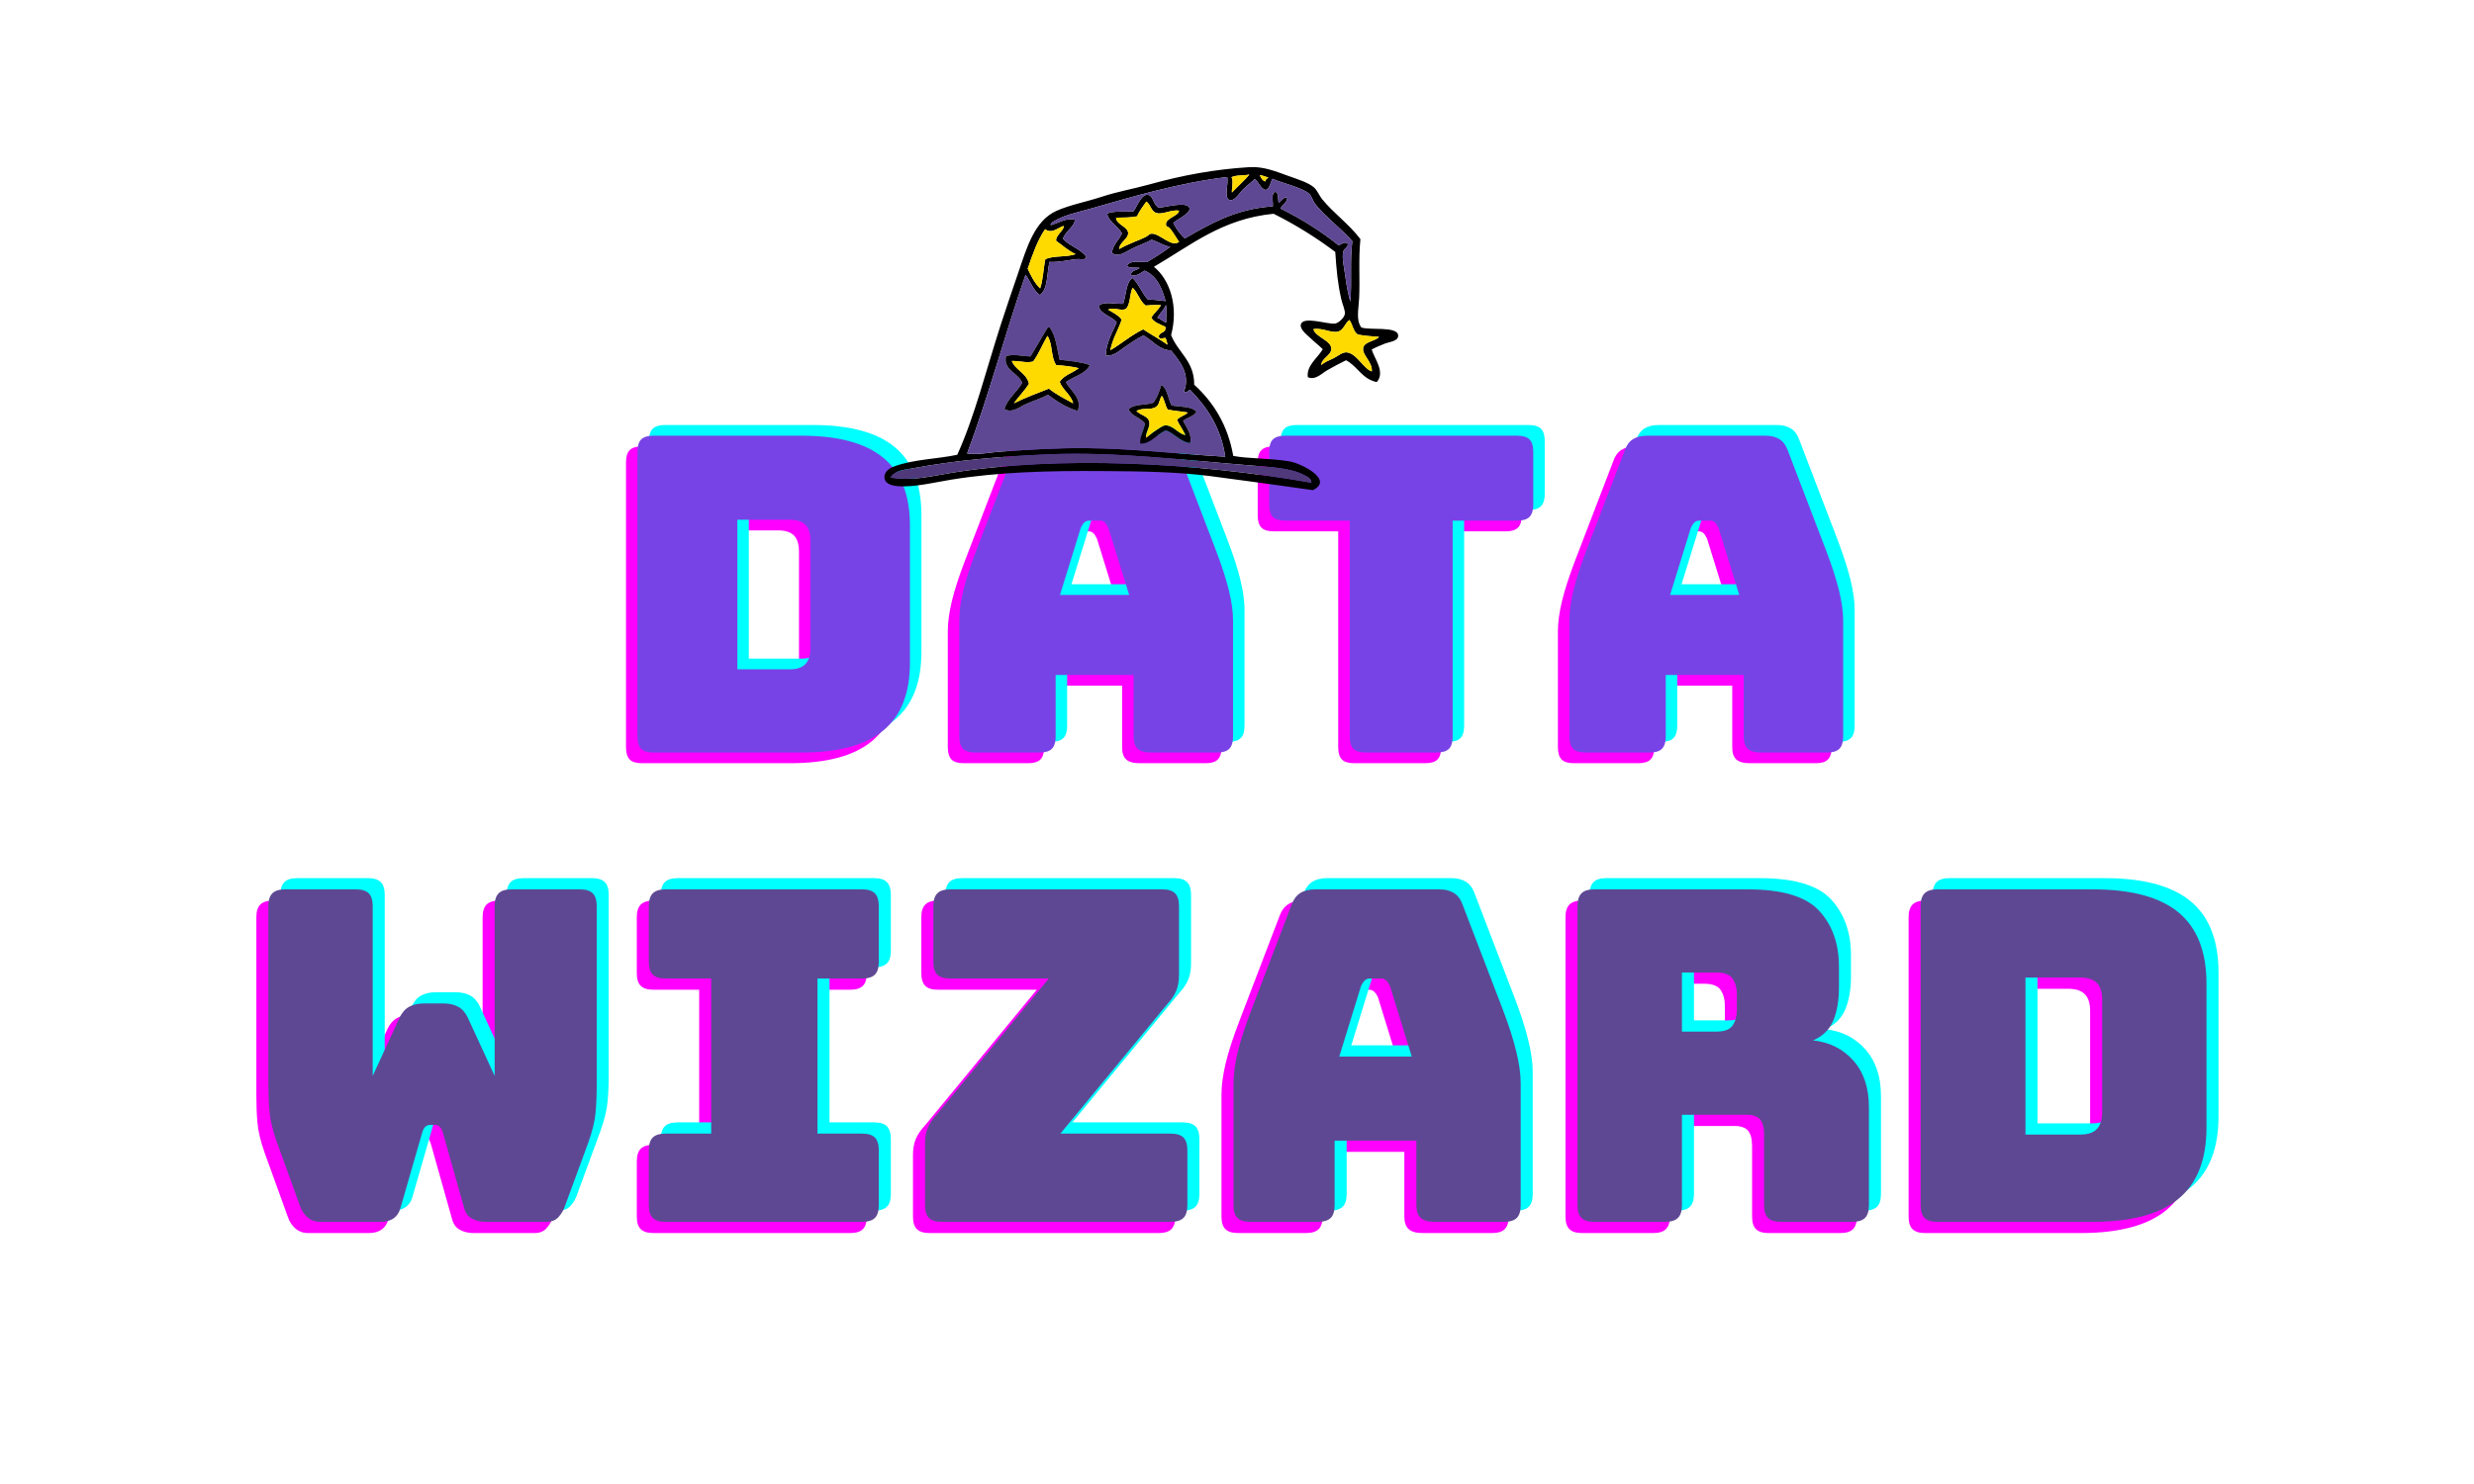 <svg xmlns="http://www.w3.org/2000/svg" xmlns:xlink="http://www.w3.org/1999/xlink" width="500" zoomAndPan="magnify" viewBox="0 0 375 225" height="300" preserveAspectRatio="xMidYMid meet" version="1.0"><defs><g/><clipPath id="d2bee2c830"><path d="M 134 25 L 212 25 L 212 75 L 134 75 Z M 134 25 " clip-rule="nonzero"/></clipPath><clipPath id="1a22296873"><path d="M 136.633 22.5 L 213.285 26.555 L 210.578 77.656 L 133.93 73.602 Z M 136.633 22.5 " clip-rule="nonzero"/></clipPath><clipPath id="4df3a3468d"><path d="M 136.633 22.5 L 213.285 26.555 L 210.578 77.656 L 133.93 73.602 Z M 136.633 22.5 " clip-rule="nonzero"/></clipPath><clipPath id="677aa2dfc7"><path d="M 136.633 22.5 L 213.285 26.555 L 210.578 77.656 L 133.93 73.602 Z M 136.633 22.5 " clip-rule="nonzero"/></clipPath><clipPath id="a318848ef3"><path d="M 136.699 22.504 L 213.219 26.555 L 210.516 77.66 L 133.992 73.613 Z M 136.699 22.504 " clip-rule="nonzero"/></clipPath><clipPath id="e0100b16a3"><path d="M 136.699 22.504 L 213.219 26.555 L 210.516 77.652 L 133.992 73.605 Z M 136.699 22.504 " clip-rule="nonzero"/></clipPath><clipPath id="1309fd18b4"><path d="M 186 26 L 190 26 L 190 30 L 186 30 Z M 186 26 " clip-rule="nonzero"/></clipPath><clipPath id="88d000f576"><path d="M 136.633 22.5 L 213.285 26.555 L 210.578 77.656 L 133.93 73.602 Z M 136.633 22.5 " clip-rule="nonzero"/></clipPath><clipPath id="577d27f4e6"><path d="M 136.633 22.5 L 213.285 26.555 L 210.578 77.656 L 133.93 73.602 Z M 136.633 22.5 " clip-rule="nonzero"/></clipPath><clipPath id="6ac3731f52"><path d="M 136.633 22.5 L 213.285 26.555 L 210.578 77.656 L 133.93 73.602 Z M 136.633 22.5 " clip-rule="nonzero"/></clipPath><clipPath id="630e806e7f"><path d="M 190 26 L 193 26 L 193 28 L 190 28 Z M 190 26 " clip-rule="nonzero"/></clipPath><clipPath id="b984c2d250"><path d="M 136.633 22.5 L 213.285 26.555 L 210.578 77.656 L 133.93 73.602 Z M 136.633 22.5 " clip-rule="nonzero"/></clipPath><clipPath id="6895c00ec2"><path d="M 136.633 22.5 L 213.285 26.555 L 210.578 77.656 L 133.93 73.602 Z M 136.633 22.5 " clip-rule="nonzero"/></clipPath><clipPath id="9cbba3f998"><path d="M 136.633 22.5 L 213.285 26.555 L 210.578 77.656 L 133.93 73.602 Z M 136.633 22.5 " clip-rule="nonzero"/></clipPath><clipPath id="49459032ae"><path d="M 146 26 L 205 26 L 205 70 L 146 70 Z M 146 26 " clip-rule="nonzero"/></clipPath><clipPath id="b818b6447c"><path d="M 136.633 22.5 L 213.285 26.555 L 210.578 77.656 L 133.93 73.602 Z M 136.633 22.5 " clip-rule="nonzero"/></clipPath><clipPath id="94d5505271"><path d="M 136.633 22.5 L 213.285 26.555 L 210.578 77.656 L 133.93 73.602 Z M 136.633 22.5 " clip-rule="nonzero"/></clipPath><clipPath id="efb0b5b7a0"><path d="M 136.633 22.5 L 213.285 26.555 L 210.578 77.656 L 133.93 73.602 Z M 136.633 22.5 " clip-rule="nonzero"/></clipPath><clipPath id="620b572fcb"><path d="M 169 30 L 179 30 L 179 38 L 169 38 Z M 169 30 " clip-rule="nonzero"/></clipPath><clipPath id="4e99af2366"><path d="M 136.633 22.5 L 213.285 26.555 L 210.578 77.656 L 133.93 73.602 Z M 136.633 22.5 " clip-rule="nonzero"/></clipPath><clipPath id="a52f255713"><path d="M 136.633 22.5 L 213.285 26.555 L 210.578 77.656 L 133.93 73.602 Z M 136.633 22.5 " clip-rule="nonzero"/></clipPath><clipPath id="6ff448a827"><path d="M 136.633 22.5 L 213.285 26.555 L 210.578 77.656 L 133.93 73.602 Z M 136.633 22.5 " clip-rule="nonzero"/></clipPath><clipPath id="ed0841cee1"><path d="M 155 34 L 164 34 L 164 44 L 155 44 Z M 155 34 " clip-rule="nonzero"/></clipPath><clipPath id="9193e17209"><path d="M 136.633 22.5 L 213.285 26.555 L 210.578 77.656 L 133.93 73.602 Z M 136.633 22.5 " clip-rule="nonzero"/></clipPath><clipPath id="1404c5d9a2"><path d="M 136.633 22.5 L 213.285 26.555 L 210.578 77.656 L 133.93 73.602 Z M 136.633 22.5 " clip-rule="nonzero"/></clipPath><clipPath id="d3986e707b"><path d="M 136.633 22.5 L 213.285 26.555 L 210.578 77.656 L 133.93 73.602 Z M 136.633 22.5 " clip-rule="nonzero"/></clipPath><clipPath id="ea31acc506"><path d="M 167 43 L 177 43 L 177 54 L 167 54 Z M 167 43 " clip-rule="nonzero"/></clipPath><clipPath id="6bc86d5f74"><path d="M 136.633 22.5 L 213.285 26.555 L 210.578 77.656 L 133.93 73.602 Z M 136.633 22.5 " clip-rule="nonzero"/></clipPath><clipPath id="7d27d1d6dc"><path d="M 136.633 22.5 L 213.285 26.555 L 210.578 77.656 L 133.93 73.602 Z M 136.633 22.5 " clip-rule="nonzero"/></clipPath><clipPath id="3cc6d00e70"><path d="M 136.633 22.5 L 213.285 26.555 L 210.578 77.656 L 133.93 73.602 Z M 136.633 22.5 " clip-rule="nonzero"/></clipPath><clipPath id="f68cc6925c"><path d="M 175 46 L 177 46 L 177 49 L 175 49 Z M 175 46 " clip-rule="nonzero"/></clipPath><clipPath id="5f560254f8"><path d="M 136.633 22.5 L 213.285 26.555 L 210.578 77.656 L 133.93 73.602 Z M 136.633 22.5 " clip-rule="nonzero"/></clipPath><clipPath id="864730ee5e"><path d="M 136.633 22.5 L 213.285 26.555 L 210.578 77.656 L 133.93 73.602 Z M 136.633 22.5 " clip-rule="nonzero"/></clipPath><clipPath id="0f9542ca6e"><path d="M 136.633 22.5 L 213.285 26.555 L 210.578 77.656 L 133.93 73.602 Z M 136.633 22.5 " clip-rule="nonzero"/></clipPath><clipPath id="b35d204d48"><path d="M 199 48 L 210 48 L 210 57 L 199 57 Z M 199 48 " clip-rule="nonzero"/></clipPath><clipPath id="6af4208ff1"><path d="M 136.633 22.5 L 213.285 26.555 L 210.578 77.656 L 133.93 73.602 Z M 136.633 22.5 " clip-rule="nonzero"/></clipPath><clipPath id="3f0dc65b62"><path d="M 136.633 22.5 L 213.285 26.555 L 210.578 77.656 L 133.93 73.602 Z M 136.633 22.5 " clip-rule="nonzero"/></clipPath><clipPath id="6e415159cf"><path d="M 136.633 22.5 L 213.285 26.555 L 210.578 77.656 L 133.93 73.602 Z M 136.633 22.5 " clip-rule="nonzero"/></clipPath><clipPath id="b7ae69754b"><path d="M 152 49 L 166 49 L 166 63 L 152 63 Z M 152 49 " clip-rule="nonzero"/></clipPath><clipPath id="b0944f4422"><path d="M 136.633 22.5 L 213.285 26.555 L 210.578 77.656 L 133.93 73.602 Z M 136.633 22.5 " clip-rule="nonzero"/></clipPath><clipPath id="ebc778c311"><path d="M 136.633 22.5 L 213.285 26.555 L 210.578 77.656 L 133.93 73.602 Z M 136.633 22.5 " clip-rule="nonzero"/></clipPath><clipPath id="1bf82bbadd"><path d="M 136.633 22.5 L 213.285 26.555 L 210.578 77.656 L 133.93 73.602 Z M 136.633 22.5 " clip-rule="nonzero"/></clipPath><clipPath id="d844248b28"><path d="M 153 50 L 164 50 L 164 62 L 153 62 Z M 153 50 " clip-rule="nonzero"/></clipPath><clipPath id="5cc403f6c0"><path d="M 136.633 22.5 L 213.285 26.555 L 210.578 77.656 L 133.93 73.602 Z M 136.633 22.5 " clip-rule="nonzero"/></clipPath><clipPath id="4c5c701c08"><path d="M 136.633 22.5 L 213.285 26.555 L 210.578 77.656 L 133.93 73.602 Z M 136.633 22.5 " clip-rule="nonzero"/></clipPath><clipPath id="a725befdc4"><path d="M 136.633 22.5 L 213.285 26.555 L 210.578 77.656 L 133.93 73.602 Z M 136.633 22.5 " clip-rule="nonzero"/></clipPath><clipPath id="27569b6023"><path d="M 171 58 L 182 58 L 182 68 L 171 68 Z M 171 58 " clip-rule="nonzero"/></clipPath><clipPath id="9da0c02748"><path d="M 136.633 22.5 L 213.285 26.555 L 210.578 77.656 L 133.93 73.602 Z M 136.633 22.5 " clip-rule="nonzero"/></clipPath><clipPath id="f62cc28688"><path d="M 136.633 22.5 L 213.285 26.555 L 210.578 77.656 L 133.93 73.602 Z M 136.633 22.5 " clip-rule="nonzero"/></clipPath><clipPath id="a622da303a"><path d="M 136.633 22.5 L 213.285 26.555 L 210.578 77.656 L 133.93 73.602 Z M 136.633 22.5 " clip-rule="nonzero"/></clipPath><clipPath id="2b4dbdc83f"><path d="M 172 60 L 181 60 L 181 67 L 172 67 Z M 172 60 " clip-rule="nonzero"/></clipPath><clipPath id="fa5d051979"><path d="M 136.633 22.5 L 213.285 26.555 L 210.578 77.656 L 133.93 73.602 Z M 136.633 22.5 " clip-rule="nonzero"/></clipPath><clipPath id="c80aa8282a"><path d="M 136.633 22.5 L 213.285 26.555 L 210.578 77.656 L 133.93 73.602 Z M 136.633 22.5 " clip-rule="nonzero"/></clipPath><clipPath id="606081ab9e"><path d="M 136.633 22.5 L 213.285 26.555 L 210.578 77.656 L 133.93 73.602 Z M 136.633 22.5 " clip-rule="nonzero"/></clipPath><clipPath id="c3820b40cf"><path d="M 134 68 L 199 68 L 199 74 L 134 74 Z M 134 68 " clip-rule="nonzero"/></clipPath><clipPath id="b4c39e672c"><path d="M 136.633 22.5 L 213.285 26.555 L 210.578 77.656 L 133.93 73.602 Z M 136.633 22.5 " clip-rule="nonzero"/></clipPath><clipPath id="46c72a3200"><path d="M 136.633 22.5 L 213.285 26.555 L 210.578 77.656 L 133.93 73.602 Z M 136.633 22.5 " clip-rule="nonzero"/></clipPath><clipPath id="dc7b3ab96a"><path d="M 136.633 22.5 L 213.285 26.555 L 210.578 77.656 L 133.93 73.602 Z M 136.633 22.5 " clip-rule="nonzero"/></clipPath></defs><g fill="#ff00ff" fill-opacity="1"><g transform="translate(90.279, 115.714)"><g><path d="M 29.484 0 L 7 0 C 6.156 0 5.547 -0.188 5.172 -0.562 C 4.797 -0.945 4.609 -1.562 4.609 -2.406 L 4.609 -45.641 C 4.609 -46.484 4.797 -47.094 5.172 -47.469 C 5.547 -47.844 6.156 -48.031 7 -48.031 L 29.484 -48.031 C 35.047 -48.031 39.172 -46.914 41.859 -44.688 C 44.555 -42.469 45.906 -39.047 45.906 -34.422 L 45.906 -13.609 C 45.906 -8.984 44.555 -5.555 41.859 -3.328 C 39.172 -1.109 35.047 0 29.484 0 Z M 19.75 -35.297 L 19.75 -12.609 L 27.688 -12.609 C 28.758 -12.609 29.551 -12.875 30.062 -13.406 C 30.57 -13.945 30.828 -14.77 30.828 -15.875 L 30.828 -32.094 C 30.828 -33.207 30.57 -34.02 30.062 -34.531 C 29.551 -35.039 28.758 -35.297 27.688 -35.297 Z M 19.75 -35.297 "/></g></g></g><g fill="#ff00ff" fill-opacity="1"><g transform="translate(140.055, 115.714)"><g><path d="M 22.016 -34.031 L 18.875 -23.891 L 29.359 -23.891 L 26.219 -34.031 C 26.039 -34.426 25.852 -34.711 25.656 -34.891 C 25.457 -35.066 25.223 -35.156 24.953 -35.156 L 23.281 -35.156 C 23.02 -35.156 22.785 -35.066 22.578 -34.891 C 22.379 -34.711 22.191 -34.426 22.016 -34.031 Z M 18.219 -2.406 C 18.219 -1.562 18.023 -0.945 17.641 -0.562 C 17.266 -0.188 16.656 0 15.812 0 L 6 0 C 5.156 0 4.547 -0.188 4.172 -0.562 C 3.797 -0.945 3.609 -1.562 3.609 -2.406 L 3.609 -20.016 C 3.609 -21.348 3.816 -22.879 4.234 -24.609 C 4.66 -26.348 5.316 -28.375 6.203 -30.688 L 12.016 -45.828 C 12.273 -46.586 12.68 -47.145 13.234 -47.5 C 13.797 -47.852 14.52 -48.031 15.406 -48.031 L 33.359 -48.031 C 34.203 -48.031 34.898 -47.852 35.453 -47.5 C 36.016 -47.145 36.43 -46.586 36.703 -45.828 L 42.5 -30.688 C 43.383 -28.375 44.039 -26.348 44.469 -24.609 C 44.895 -22.879 45.109 -21.348 45.109 -20.016 L 45.109 -2.406 C 45.109 -1.562 44.914 -0.945 44.531 -0.562 C 44.156 -0.188 43.547 0 42.703 0 L 32.625 0 C 31.738 0 31.082 -0.188 30.656 -0.562 C 30.238 -0.945 30.031 -1.562 30.031 -2.406 L 30.031 -11.75 L 18.219 -11.75 Z M 18.219 -2.406 "/></g></g></g><g fill="#ff00ff" fill-opacity="1"><g transform="translate(188.763, 115.714)"><g><path d="M 27.281 0 L 16.484 0 C 15.641 0 15.023 -0.188 14.641 -0.562 C 14.266 -0.945 14.078 -1.562 14.078 -2.406 L 14.078 -35.156 L 4.266 -35.156 C 3.422 -35.156 2.812 -35.344 2.438 -35.719 C 2.062 -36.102 1.875 -36.719 1.875 -37.562 L 1.875 -45.641 C 1.875 -46.484 2.062 -47.094 2.438 -47.469 C 2.812 -47.844 3.422 -48.031 4.266 -48.031 L 39.5 -48.031 C 40.344 -48.031 40.953 -47.844 41.328 -47.469 C 41.711 -47.094 41.906 -46.484 41.906 -45.641 L 41.906 -37.562 C 41.906 -36.719 41.711 -36.102 41.328 -35.719 C 40.953 -35.344 40.344 -35.156 39.5 -35.156 L 29.688 -35.156 L 29.688 -2.406 C 29.688 -1.562 29.5 -0.945 29.125 -0.562 C 28.75 -0.188 28.133 0 27.281 0 Z M 27.281 0 "/></g></g></g><g fill="#ff00ff" fill-opacity="1"><g transform="translate(232.534, 115.714)"><g><path d="M 22.016 -34.031 L 18.875 -23.891 L 29.359 -23.891 L 26.219 -34.031 C 26.039 -34.426 25.852 -34.711 25.656 -34.891 C 25.457 -35.066 25.223 -35.156 24.953 -35.156 L 23.281 -35.156 C 23.02 -35.156 22.785 -35.066 22.578 -34.891 C 22.379 -34.711 22.191 -34.426 22.016 -34.031 Z M 18.219 -2.406 C 18.219 -1.562 18.023 -0.945 17.641 -0.562 C 17.266 -0.188 16.656 0 15.812 0 L 6 0 C 5.156 0 4.547 -0.188 4.172 -0.562 C 3.797 -0.945 3.609 -1.562 3.609 -2.406 L 3.609 -20.016 C 3.609 -21.348 3.816 -22.879 4.234 -24.609 C 4.66 -26.348 5.316 -28.375 6.203 -30.688 L 12.016 -45.828 C 12.273 -46.586 12.68 -47.145 13.234 -47.5 C 13.797 -47.852 14.52 -48.031 15.406 -48.031 L 33.359 -48.031 C 34.203 -48.031 34.898 -47.852 35.453 -47.5 C 36.016 -47.145 36.43 -46.586 36.703 -45.828 L 42.5 -30.688 C 43.383 -28.375 44.039 -26.348 44.469 -24.609 C 44.895 -22.879 45.109 -21.348 45.109 -20.016 L 45.109 -2.406 C 45.109 -1.562 44.914 -0.945 44.531 -0.562 C 44.156 -0.188 43.547 0 42.703 0 L 32.625 0 C 31.738 0 31.082 -0.188 30.656 -0.562 C 30.238 -0.945 30.031 -1.562 30.031 -2.406 L 30.031 -11.75 L 18.219 -11.75 Z M 18.219 -2.406 "/></g></g></g><g fill="#00ffff" fill-opacity="1"><g transform="translate(93.756, 112.472)"><g><path d="M 29.484 0 L 7 0 C 6.156 0 5.547 -0.188 5.172 -0.562 C 4.797 -0.945 4.609 -1.562 4.609 -2.406 L 4.609 -45.641 C 4.609 -46.484 4.797 -47.094 5.172 -47.469 C 5.547 -47.844 6.156 -48.031 7 -48.031 L 29.484 -48.031 C 35.047 -48.031 39.172 -46.914 41.859 -44.688 C 44.555 -42.469 45.906 -39.047 45.906 -34.422 L 45.906 -13.609 C 45.906 -8.984 44.555 -5.555 41.859 -3.328 C 39.172 -1.109 35.047 0 29.484 0 Z M 19.75 -35.297 L 19.75 -12.609 L 27.688 -12.609 C 28.758 -12.609 29.551 -12.875 30.062 -13.406 C 30.57 -13.945 30.828 -14.77 30.828 -15.875 L 30.828 -32.094 C 30.828 -33.207 30.57 -34.02 30.062 -34.531 C 29.551 -35.039 28.758 -35.297 27.688 -35.297 Z M 19.75 -35.297 "/></g></g></g><g fill="#00ffff" fill-opacity="1"><g transform="translate(143.532, 112.472)"><g><path d="M 22.016 -34.031 L 18.875 -23.891 L 29.359 -23.891 L 26.219 -34.031 C 26.039 -34.426 25.852 -34.711 25.656 -34.891 C 25.457 -35.066 25.223 -35.156 24.953 -35.156 L 23.281 -35.156 C 23.02 -35.156 22.785 -35.066 22.578 -34.891 C 22.379 -34.711 22.191 -34.426 22.016 -34.031 Z M 18.219 -2.406 C 18.219 -1.562 18.023 -0.945 17.641 -0.562 C 17.266 -0.188 16.656 0 15.812 0 L 6 0 C 5.156 0 4.547 -0.188 4.172 -0.562 C 3.797 -0.945 3.609 -1.562 3.609 -2.406 L 3.609 -20.016 C 3.609 -21.348 3.816 -22.879 4.234 -24.609 C 4.66 -26.348 5.316 -28.375 6.203 -30.688 L 12.016 -45.828 C 12.273 -46.586 12.68 -47.145 13.234 -47.5 C 13.797 -47.852 14.52 -48.031 15.406 -48.031 L 33.359 -48.031 C 34.203 -48.031 34.898 -47.852 35.453 -47.5 C 36.016 -47.145 36.43 -46.586 36.703 -45.828 L 42.5 -30.688 C 43.383 -28.375 44.039 -26.348 44.469 -24.609 C 44.895 -22.879 45.109 -21.348 45.109 -20.016 L 45.109 -2.406 C 45.109 -1.562 44.914 -0.945 44.531 -0.562 C 44.156 -0.188 43.547 0 42.703 0 L 32.625 0 C 31.738 0 31.082 -0.188 30.656 -0.562 C 30.238 -0.945 30.031 -1.562 30.031 -2.406 L 30.031 -11.75 L 18.219 -11.75 Z M 18.219 -2.406 "/></g></g></g><g fill="#00ffff" fill-opacity="1"><g transform="translate(192.24, 112.472)"><g><path d="M 27.281 0 L 16.484 0 C 15.641 0 15.023 -0.188 14.641 -0.562 C 14.266 -0.945 14.078 -1.562 14.078 -2.406 L 14.078 -35.156 L 4.266 -35.156 C 3.422 -35.156 2.812 -35.344 2.438 -35.719 C 2.062 -36.102 1.875 -36.719 1.875 -37.562 L 1.875 -45.641 C 1.875 -46.484 2.062 -47.094 2.438 -47.469 C 2.812 -47.844 3.422 -48.031 4.266 -48.031 L 39.5 -48.031 C 40.344 -48.031 40.953 -47.844 41.328 -47.469 C 41.711 -47.094 41.906 -46.484 41.906 -45.641 L 41.906 -37.562 C 41.906 -36.719 41.711 -36.102 41.328 -35.719 C 40.953 -35.344 40.344 -35.156 39.5 -35.156 L 29.688 -35.156 L 29.688 -2.406 C 29.688 -1.562 29.5 -0.945 29.125 -0.562 C 28.75 -0.188 28.133 0 27.281 0 Z M 27.281 0 "/></g></g></g><g fill="#00ffff" fill-opacity="1"><g transform="translate(236.011, 112.472)"><g><path d="M 22.016 -34.031 L 18.875 -23.891 L 29.359 -23.891 L 26.219 -34.031 C 26.039 -34.426 25.852 -34.711 25.656 -34.891 C 25.457 -35.066 25.223 -35.156 24.953 -35.156 L 23.281 -35.156 C 23.02 -35.156 22.785 -35.066 22.578 -34.891 C 22.379 -34.711 22.191 -34.426 22.016 -34.031 Z M 18.219 -2.406 C 18.219 -1.562 18.023 -0.945 17.641 -0.562 C 17.266 -0.188 16.656 0 15.812 0 L 6 0 C 5.156 0 4.547 -0.188 4.172 -0.562 C 3.797 -0.945 3.609 -1.562 3.609 -2.406 L 3.609 -20.016 C 3.609 -21.348 3.816 -22.879 4.234 -24.609 C 4.66 -26.348 5.316 -28.375 6.203 -30.688 L 12.016 -45.828 C 12.273 -46.586 12.68 -47.145 13.234 -47.5 C 13.797 -47.852 14.52 -48.031 15.406 -48.031 L 33.359 -48.031 C 34.203 -48.031 34.898 -47.852 35.453 -47.5 C 36.016 -47.145 36.43 -46.586 36.703 -45.828 L 42.5 -30.688 C 43.383 -28.375 44.039 -26.348 44.469 -24.609 C 44.895 -22.879 45.109 -21.348 45.109 -20.016 L 45.109 -2.406 C 45.109 -1.562 44.914 -0.945 44.531 -0.562 C 44.156 -0.188 43.547 0 42.703 0 L 32.625 0 C 31.738 0 31.082 -0.188 30.656 -0.562 C 30.238 -0.945 30.031 -1.562 30.031 -2.406 L 30.031 -11.75 L 18.219 -11.75 Z M 18.219 -2.406 "/></g></g></g><g fill="#7843e6" fill-opacity="1"><g transform="translate(92.018, 114.093)"><g><path d="M 29.484 0 L 7 0 C 6.156 0 5.547 -0.188 5.172 -0.562 C 4.797 -0.945 4.609 -1.562 4.609 -2.406 L 4.609 -45.641 C 4.609 -46.484 4.797 -47.094 5.172 -47.469 C 5.547 -47.844 6.156 -48.031 7 -48.031 L 29.484 -48.031 C 35.047 -48.031 39.172 -46.914 41.859 -44.688 C 44.555 -42.469 45.906 -39.047 45.906 -34.422 L 45.906 -13.609 C 45.906 -8.984 44.555 -5.555 41.859 -3.328 C 39.172 -1.109 35.047 0 29.484 0 Z M 19.75 -35.297 L 19.75 -12.609 L 27.688 -12.609 C 28.758 -12.609 29.551 -12.875 30.062 -13.406 C 30.57 -13.945 30.828 -14.77 30.828 -15.875 L 30.828 -32.094 C 30.828 -33.207 30.57 -34.02 30.062 -34.531 C 29.551 -35.039 28.758 -35.297 27.688 -35.297 Z M 19.75 -35.297 "/></g></g></g><g fill="#7843e6" fill-opacity="1"><g transform="translate(141.794, 114.093)"><g><path d="M 22.016 -34.031 L 18.875 -23.891 L 29.359 -23.891 L 26.219 -34.031 C 26.039 -34.426 25.852 -34.711 25.656 -34.891 C 25.457 -35.066 25.223 -35.156 24.953 -35.156 L 23.281 -35.156 C 23.02 -35.156 22.785 -35.066 22.578 -34.891 C 22.379 -34.711 22.191 -34.426 22.016 -34.031 Z M 18.219 -2.406 C 18.219 -1.562 18.023 -0.945 17.641 -0.562 C 17.266 -0.188 16.656 0 15.812 0 L 6 0 C 5.156 0 4.547 -0.188 4.172 -0.562 C 3.797 -0.945 3.609 -1.562 3.609 -2.406 L 3.609 -20.016 C 3.609 -21.348 3.816 -22.879 4.234 -24.609 C 4.66 -26.348 5.316 -28.375 6.203 -30.688 L 12.016 -45.828 C 12.273 -46.586 12.68 -47.145 13.234 -47.5 C 13.797 -47.852 14.52 -48.031 15.406 -48.031 L 33.359 -48.031 C 34.203 -48.031 34.898 -47.852 35.453 -47.5 C 36.016 -47.145 36.43 -46.586 36.703 -45.828 L 42.5 -30.688 C 43.383 -28.375 44.039 -26.348 44.469 -24.609 C 44.895 -22.879 45.109 -21.348 45.109 -20.016 L 45.109 -2.406 C 45.109 -1.562 44.914 -0.945 44.531 -0.562 C 44.156 -0.188 43.547 0 42.703 0 L 32.625 0 C 31.738 0 31.082 -0.188 30.656 -0.562 C 30.238 -0.945 30.031 -1.562 30.031 -2.406 L 30.031 -11.75 L 18.219 -11.75 Z M 18.219 -2.406 "/></g></g></g><g fill="#7843e6" fill-opacity="1"><g transform="translate(190.502, 114.093)"><g><path d="M 27.281 0 L 16.484 0 C 15.641 0 15.023 -0.188 14.641 -0.562 C 14.266 -0.945 14.078 -1.562 14.078 -2.406 L 14.078 -35.156 L 4.266 -35.156 C 3.422 -35.156 2.812 -35.344 2.438 -35.719 C 2.062 -36.102 1.875 -36.719 1.875 -37.562 L 1.875 -45.641 C 1.875 -46.484 2.062 -47.094 2.438 -47.469 C 2.812 -47.844 3.422 -48.031 4.266 -48.031 L 39.5 -48.031 C 40.344 -48.031 40.953 -47.844 41.328 -47.469 C 41.711 -47.094 41.906 -46.484 41.906 -45.641 L 41.906 -37.562 C 41.906 -36.719 41.711 -36.102 41.328 -35.719 C 40.953 -35.344 40.344 -35.156 39.5 -35.156 L 29.688 -35.156 L 29.688 -2.406 C 29.688 -1.562 29.5 -0.945 29.125 -0.562 C 28.75 -0.188 28.133 0 27.281 0 Z M 27.281 0 "/></g></g></g><g fill="#7843e6" fill-opacity="1"><g transform="translate(234.272, 114.093)"><g><path d="M 22.016 -34.031 L 18.875 -23.891 L 29.359 -23.891 L 26.219 -34.031 C 26.039 -34.426 25.852 -34.711 25.656 -34.891 C 25.457 -35.066 25.223 -35.156 24.953 -35.156 L 23.281 -35.156 C 23.02 -35.156 22.785 -35.066 22.578 -34.891 C 22.379 -34.711 22.191 -34.426 22.016 -34.031 Z M 18.219 -2.406 C 18.219 -1.562 18.023 -0.945 17.641 -0.562 C 17.266 -0.188 16.656 0 15.812 0 L 6 0 C 5.156 0 4.547 -0.188 4.172 -0.562 C 3.797 -0.945 3.609 -1.562 3.609 -2.406 L 3.609 -20.016 C 3.609 -21.348 3.816 -22.879 4.234 -24.609 C 4.66 -26.348 5.316 -28.375 6.203 -30.688 L 12.016 -45.828 C 12.273 -46.586 12.68 -47.145 13.234 -47.5 C 13.797 -47.852 14.52 -48.031 15.406 -48.031 L 33.359 -48.031 C 34.203 -48.031 34.898 -47.852 35.453 -47.5 C 36.016 -47.145 36.43 -46.586 36.703 -45.828 L 42.5 -30.688 C 43.383 -28.375 44.039 -26.348 44.469 -24.609 C 44.895 -22.879 45.109 -21.348 45.109 -20.016 L 45.109 -2.406 C 45.109 -1.562 44.914 -0.945 44.531 -0.562 C 44.156 -0.188 43.547 0 42.703 0 L 32.625 0 C 31.738 0 31.082 -0.188 30.656 -0.562 C 30.238 -0.945 30.031 -1.562 30.031 -2.406 L 30.031 -11.75 L 18.219 -11.75 Z M 18.219 -2.406 "/></g></g></g><g clip-path="url(#d2bee2c830)"><g clip-path="url(#1a22296873)"><g clip-path="url(#4df3a3468d)"><g clip-path="url(#677aa2dfc7)"><g clip-path="url(#a318848ef3)"><g clip-path="url(#e0100b16a3)"><path fill="#000000" d="M 197.637 72.012 C 195.605 70.926 192.5 70.809 189.363 70.555 C 179.219 69.734 169.023 68.492 159.297 68.871 C 151.789 69.164 144.777 69.812 138.312 71.008 C 137.176 71.219 135.645 71.289 134.988 72.41 C 138.254 72.973 141.098 72.195 144.211 71.691 C 160.508 69.059 181.223 70.102 198.777 73.188 C 198.754 72.457 198.082 72.254 197.637 72.012 Z M 202.773 50.285 C 201.719 50.516 200.512 49.676 199.082 49.902 C 199.324 51.098 201.855 51.602 201.801 52.926 C 201.758 53.891 200.25 54.391 200.277 55.352 C 200.762 54.891 201.398 54.672 202.098 54.332 C 202.719 54.031 203.473 53.379 204.094 53.418 C 205.605 53.512 206.711 55.949 207.93 56.312 C 208.086 54.867 206.387 53.828 206.633 52.715 C 206.844 51.777 208.379 51.777 209.039 51.078 C 207.918 51.004 206.816 50.906 205.812 50.723 C 205.09 50.254 205.047 49.176 204.539 48.52 C 203.84 49.016 203.672 50.086 202.773 50.285 Z M 175.422 48.188 C 175.988 48.324 176.223 48.762 176.777 48.906 C 176.727 48.043 176.855 47.016 176.734 46.215 C 176.418 47.004 175.824 47.488 175.422 48.188 Z M 170.672 46.82 C 169.957 47.246 168.68 46.48 167.973 46.957 C 168.719 47.402 169.531 47.789 170.027 48.457 C 169.496 50.055 168.652 51.305 168.297 53.102 C 170.016 52.105 171.457 50.801 173.289 49.93 C 174.477 50.742 175.809 51.426 176.969 52.262 C 176.898 51.887 176.801 51.531 176.652 51.223 C 176.219 51.234 175.824 51.543 175.641 51.074 C 175.684 50.242 176.797 50.594 176.648 49.551 C 175.844 49.16 174.895 48.898 174.496 48.137 C 174.953 47.469 175.562 46.969 175.988 46.266 C 175.16 46.227 174.387 46.25 173.664 46.328 C 172.746 45.66 172.504 44.379 171.676 43.625 C 171.215 44.551 171.359 46.148 170.672 46.82 Z M 158.414 34.754 C 157.25 36.434 156.512 38.586 155.777 40.742 C 156.285 41.844 156.812 42.922 157.66 43.719 C 158.109 42.453 158.148 40.734 158.449 39.305 C 159.684 38.715 161.727 39.027 163.039 38.527 C 161.887 38.004 161.055 37.199 160.082 36.512 C 159.969 35.719 161.398 34.789 161.223 34.254 C 160.348 34.52 159.426 35.52 158.414 34.754 Z M 172.34 32.797 C 171.41 33.004 170.277 32.988 169.176 33.004 C 169.148 34.023 170.965 34.344 171 35.328 C 171.035 36.238 169.609 36.797 169.664 37.762 C 170.852 37.02 172.465 36.52 173.66 35.934 C 174.051 35.738 174.188 35.422 174.613 35.426 C 175.871 35.441 177.574 37.562 178.723 36.664 C 178.32 36.113 177.742 35.086 177.348 34.641 C 177.016 34.273 176.723 34.449 176.734 33.961 C 176.75 33.031 178.762 32.695 178.695 31.93 C 177.488 31.77 176.277 32.555 175.336 32.309 C 174.449 32.074 174.461 31.043 173.758 30.555 C 173.258 31.27 172.727 31.953 172.34 32.797 Z M 202.074 33.723 C 201.105 32.816 199.984 31.805 199.262 30.789 C 198.938 30.336 198.828 29.715 198.406 29.352 C 197.348 28.43 194.324 27.754 192.867 27.109 C 192.555 27.707 192.477 28.566 191.848 28.816 C 190.977 28.543 190.852 27.598 190.176 27.152 C 189.773 27.578 189.035 28.078 188.324 28.816 C 187.812 29.348 187.059 30.637 186.297 30.289 C 185.508 29.926 186.246 27.898 186.016 26.84 C 178.66 27.727 171.727 29.801 165.164 31.676 C 163.574 32.129 161.621 32.547 160.254 33.273 C 159.836 33.496 159.113 33.844 159.281 34.148 C 160.363 33.832 161.797 32.93 162.941 33.324 C 162.812 34.434 161.5 35.039 161.121 36.195 C 162.09 37.324 163.859 37.727 164.684 38.984 C 164.395 39.531 163.773 39.234 163.277 39.281 C 161.996 39.402 160.504 39.801 159.078 39.711 C 158.656 41.461 158.859 43.906 157.605 44.738 C 156.59 43.977 156.188 42.664 155.449 41.652 C 152.363 50.535 149.848 60.055 146.594 68.754 C 148.414 68.984 149.906 68.59 151.711 68.469 C 156.09 68.176 160.289 67.906 164.637 67.945 C 171.816 68.012 178.711 68.84 185.719 69.246 C 185.078 64.859 182.988 61.773 180.41 59.125 C 180.055 59.137 179.883 59.715 179.473 59.355 C 180.492 56.645 178.711 54.637 177.48 53.121 C 175.699 53.082 174.664 51.605 173.332 50.859 C 172.336 51.336 171.461 51.949 170.551 52.57 C 169.711 53.148 168.801 54.062 167.605 53.898 C 167.633 52.031 168.613 50.383 169.262 48.883 C 168.523 47.902 166.871 47.742 166.516 46.414 C 167.172 45.586 169.188 46.16 170.246 46.055 C 170.715 44.746 170.641 42.836 171.66 42.141 C 172.637 43.051 173.078 44.449 173.992 45.418 C 174.961 45.43 175.801 45.555 176.672 45.652 C 176.133 43.637 175.355 41.84 173.484 41.027 C 172.949 41.352 172.234 41.992 171.406 41.66 C 171.508 40.922 172.34 41 172.762 40.617 C 172.113 40.527 171.188 40.688 170.828 40.332 C 171.199 39.438 172.617 39.707 173.828 39.746 C 175.062 39.027 176.258 38.27 177.383 37.43 C 176.266 37.23 175.566 36.656 174.566 36.352 C 173.695 36.832 172.609 37.207 171.617 37.68 C 170.715 38.113 169.578 39.105 168.52 38.352 C 168.73 37.016 169.602 36.418 170.07 35.371 C 169.445 34.312 167.98 33.555 167.816 32.375 C 168.859 31.93 170.508 32.168 171.824 32.027 C 172.422 31.184 173.004 29.41 173.996 29.543 C 174.859 29.66 174.805 31.145 175.656 31.488 C 176.32 31.496 180.012 30.43 180.293 31.547 C 180.512 32.422 178.027 33.43 177.852 33.832 C 178.316 34.707 178.875 35.5 179.586 36.152 C 183.473 33.91 187.355 31.66 192.926 31.289 C 193.008 30.582 192.605 29.305 193.32 29.082 C 193.867 29.266 193.676 30.113 193.793 30.684 C 194.109 30.773 194.566 29.652 195.125 30.012 C 195.043 30.836 194.336 30.961 194.113 31.629 C 197.34 33.219 200.27 35.082 202.91 37.203 C 203.309 37.066 203.875 36.492 204.312 36.996 C 204.312 37.52 203.73 37.641 203.602 38.168 C 203.363 39.121 203.789 40.801 203.949 42.082 C 204.125 43.488 204.406 44.797 204.684 45.742 C 204.938 42.555 204.594 39.605 204.984 36.57 C 204.141 35.574 203.074 34.66 202.074 33.723 Z M 191.824 27.516 C 191.777 27.105 192.145 27.152 192.23 26.891 C 191.77 26.805 191.438 26.602 190.949 26.543 C 191.152 26.949 191.316 27.387 191.824 27.516 Z M 186.664 26.871 C 186.996 27.367 186.695 28.434 186.727 29.195 C 187.562 28.297 188.746 27.262 189.375 26.461 C 188.523 26.652 187.367 26.512 186.664 26.871 Z M 206.332 49.637 C 207.488 50.125 211.867 49.398 211.93 50.859 C 211.965 51.738 210.66 51.816 210.008 52.059 C 209.09 52.406 208.609 52.648 207.922 52.969 C 208.207 54.207 210.062 56.395 208.68 57.93 C 206.43 57.457 205.789 55.535 204.027 54.621 C 203.078 55.094 202.105 55.586 201.164 56.141 C 200.305 56.648 199.371 57.691 198.234 57.191 C 197.992 55.422 199.746 54.254 200.5 52.949 C 199.934 52.375 199.227 51.84 198.641 51.273 C 198.316 50.957 197.027 50 197.168 49.246 C 197.438 47.828 201.18 49.215 202.375 49.055 C 202.863 48.992 203.734 48.203 203.84 47.648 C 203.949 47.09 203.488 46.172 203.312 45.391 C 202.758 42.945 202.586 41.008 202.395 38.195 C 199.527 36.043 196.434 34.098 193.051 32.41 C 185.266 33.16 180.457 37.219 174.906 40.453 C 177.34 42.398 178.668 46.477 177.512 50.805 C 178.535 53.438 181.039 54.742 181.012 58.324 C 183.973 61.031 186.113 64.484 186.934 69.125 C 189.227 69.566 192.418 69.449 195.426 69.945 C 197.211 70.242 202.281 72.754 198.996 74.312 C 193.984 73.598 188.844 72.891 183.523 72.195 C 178.285 71.512 172.773 71.461 167.141 71.422 C 158.961 71.359 151.391 71.562 144.25 72.715 C 141.852 73.105 139.457 73.684 137.238 73.738 C 135.863 73.77 134.102 73.648 134.062 72.363 C 134.035 71.34 135.086 70.883 135.637 70.684 C 138.52 69.633 142.078 69.594 145.098 68.953 C 147.734 63.148 149.41 56.305 151.715 49.16 C 152.531 46.621 153.457 43.965 154.355 41.316 C 155.645 37.52 156.812 33.453 160.137 31.969 C 162.172 31.059 164.684 30.598 167.023 29.824 C 169.332 29.062 171.805 28.633 174.172 27.977 C 179.227 26.57 184.07 25.672 189.344 25.344 C 191.496 25.211 193.277 25.953 195.301 26.68 C 196.703 27.184 198.234 27.648 199.109 28.367 C 199.676 28.828 199.949 29.637 200.402 30.199 C 202.121 32.312 204.551 34.035 206.207 36.262 C 205.902 39.164 206.148 42.348 206.016 45.164 C 205.93 46.965 205.516 48.469 206.332 49.637 " fill-opacity="1" fill-rule="evenodd"/></g></g></g></g></g></g><g clip-path="url(#1309fd18b4)"><g clip-path="url(#88d000f576)"><g clip-path="url(#577d27f4e6)"><g clip-path="url(#6ac3731f52)"><path fill="#ffda00" d="M 189.375 26.461 C 188.746 27.262 187.562 28.297 186.727 29.195 C 186.695 28.43 186.996 27.367 186.664 26.871 C 187.367 26.512 188.523 26.652 189.375 26.461 " fill-opacity="1" fill-rule="evenodd"/></g></g></g></g><g clip-path="url(#630e806e7f)"><g clip-path="url(#b984c2d250)"><g clip-path="url(#6895c00ec2)"><g clip-path="url(#9cbba3f998)"><path fill="#ffda00" d="M 190.949 26.543 C 191.438 26.602 191.77 26.805 192.23 26.891 C 192.145 27.152 191.777 27.105 191.824 27.516 C 191.316 27.387 191.152 26.949 190.949 26.543 " fill-opacity="1" fill-rule="evenodd"/></g></g></g></g><g clip-path="url(#49459032ae)"><g clip-path="url(#b818b6447c)"><g clip-path="url(#94d5505271)"><g clip-path="url(#efb0b5b7a0)"><path fill="#5e4893" d="M 175.996 58.43 C 175.766 59.344 175.387 60.266 174.836 61.059 C 173.656 61.48 171.855 61.207 171.07 62.066 C 171.516 63.133 172.949 63.316 173.555 64.242 C 173.375 65.27 172.715 66.223 172.836 67.266 C 174.465 67.336 175.355 65.766 176.746 65.246 C 178.094 65.77 178.781 66.883 180.355 67.199 C 180.828 65.992 179.777 64.758 179.328 63.805 C 179.945 63.281 180.93 63.168 181.348 62.426 C 180.664 61.602 178.941 61.711 177.594 61.484 C 177.051 60.535 176.996 59.141 176.18 58.438 C 176.117 58.434 176.055 58.434 175.996 58.43 Z M 158.832 49.629 C 157.918 51.066 157.102 52.605 156.188 54.039 C 154.871 54.008 153.508 53.602 152.477 54.027 C 152.055 56.148 154.387 56.535 154.953 58.059 C 154.133 59.465 152.816 60.32 152.238 62 C 153.348 62.723 154.535 61.684 155.527 61.246 C 156.645 60.75 157.863 60.387 158.848 59.844 C 160.18 60.82 161.547 61.762 163.355 62.309 C 164.082 60.344 162.227 59.227 161.547 57.941 C 162.734 57.043 164.473 56.754 165.211 55.352 C 163.895 54.891 162.266 54.707 160.613 54.551 C 160.219 52.82 160.035 50.898 159.109 49.645 C 159.016 49.641 158.926 49.633 158.832 49.629 Z M 204.984 36.57 C 204.594 39.605 204.938 42.555 204.684 45.742 C 204.406 44.797 204.125 43.488 203.949 42.082 C 203.789 40.801 203.363 39.121 203.602 38.168 C 203.73 37.641 204.312 37.52 204.312 36.996 C 203.875 36.492 203.309 37.066 202.91 37.203 C 200.27 35.082 197.34 33.219 194.113 31.629 C 194.336 30.961 195.043 30.836 195.125 30.012 C 194.566 29.656 194.109 30.773 193.793 30.684 C 193.676 30.113 193.867 29.266 193.32 29.082 C 192.605 29.305 193.008 30.582 192.926 31.289 C 187.355 31.66 183.473 33.91 179.586 36.152 C 178.875 35.5 178.316 34.711 177.852 33.832 C 178.027 33.43 180.512 32.422 180.293 31.547 C 180.012 30.43 176.32 31.496 175.656 31.488 C 174.805 31.145 174.859 29.66 173.996 29.543 C 173.004 29.41 172.422 31.184 171.824 32.027 C 170.508 32.168 168.859 31.93 167.816 32.375 C 167.98 33.555 169.445 34.312 170.07 35.371 C 169.602 36.418 168.73 37.016 168.52 38.352 C 169.578 39.105 170.715 38.113 171.617 37.68 C 172.609 37.207 173.695 36.832 174.566 36.352 C 175.566 36.656 176.266 37.23 177.383 37.43 C 176.258 38.27 175.062 39.027 173.828 39.746 C 172.617 39.707 171.199 39.438 170.828 40.332 C 171.184 40.688 172.113 40.527 172.762 40.617 C 172.34 41 171.508 40.922 171.406 41.66 C 172.234 41.992 172.949 41.352 173.48 41.027 C 175.355 41.84 176.133 43.637 176.672 45.652 C 175.801 45.555 174.961 45.43 173.992 45.418 C 173.078 44.449 172.637 43.051 171.66 42.141 C 170.641 42.836 170.715 44.746 170.246 46.055 C 169.188 46.16 167.172 45.586 166.516 46.414 C 166.871 47.742 168.523 47.902 169.262 48.883 C 168.613 50.383 167.633 52.031 167.605 53.898 C 168.801 54.062 169.711 53.148 170.551 52.57 C 171.461 51.949 172.336 51.336 173.332 50.859 C 174.664 51.605 175.695 53.082 177.48 53.121 C 178.711 54.637 180.488 56.645 179.469 59.355 C 179.883 59.715 180.055 59.137 180.41 59.125 C 182.988 61.773 185.078 64.859 185.719 69.246 C 178.707 68.84 171.816 68.012 164.637 67.945 C 160.289 67.906 156.09 68.176 151.711 68.469 C 149.906 68.59 148.414 68.984 146.594 68.754 C 149.848 60.055 152.363 50.535 155.449 41.652 C 156.188 42.664 156.59 43.977 157.605 44.738 C 158.859 43.906 158.656 41.461 159.078 39.711 C 160.504 39.801 161.996 39.402 163.277 39.281 C 163.773 39.234 164.395 39.531 164.684 38.984 C 163.859 37.727 162.086 37.324 161.121 36.195 C 161.5 35.039 162.812 34.434 162.941 33.324 C 161.797 32.93 160.363 33.832 159.281 34.148 C 159.113 33.844 159.836 33.496 160.254 33.273 C 161.621 32.547 163.574 32.129 165.164 31.676 C 171.727 29.801 178.66 27.727 186.016 26.84 C 186.246 27.898 185.504 29.926 186.297 30.289 C 187.059 30.637 187.812 29.348 188.324 28.816 C 189.035 28.078 189.773 27.578 190.176 27.152 C 190.852 27.598 190.977 28.543 191.848 28.816 C 192.477 28.566 192.555 27.707 192.867 27.109 C 194.324 27.754 197.348 28.43 198.406 29.352 C 198.828 29.715 198.938 30.336 199.258 30.789 C 199.984 31.805 201.105 32.816 202.074 33.723 C 203.074 34.66 204.141 35.574 204.984 36.57 " fill-opacity="1" fill-rule="evenodd"/></g></g></g></g><g clip-path="url(#620b572fcb)"><g clip-path="url(#4e99af2366)"><g clip-path="url(#a52f255713)"><g clip-path="url(#6ff448a827)"><path fill="#ffda00" d="M 173.758 30.555 C 174.461 31.043 174.449 32.074 175.336 32.309 C 176.277 32.555 177.488 31.77 178.695 31.93 C 178.762 32.695 176.75 33.031 176.734 33.961 C 176.723 34.449 177.016 34.273 177.348 34.641 C 177.742 35.086 178.32 36.113 178.723 36.664 C 177.574 37.562 175.871 35.441 174.613 35.426 C 174.188 35.422 174.055 35.738 173.66 35.934 C 172.465 36.52 170.852 37.02 169.664 37.762 C 169.609 36.797 171.035 36.238 171 35.328 C 170.965 34.344 169.148 34.023 169.176 33.004 C 170.277 32.984 171.41 33.004 172.34 32.801 C 172.727 31.953 173.258 31.27 173.758 30.555 " fill-opacity="1" fill-rule="evenodd"/></g></g></g></g><g clip-path="url(#ed0841cee1)"><g clip-path="url(#9193e17209)"><g clip-path="url(#1404c5d9a2)"><g clip-path="url(#d3986e707b)"><path fill="#ffda00" d="M 161.223 34.254 C 161.398 34.789 159.969 35.719 160.082 36.512 C 161.055 37.199 161.887 38.004 163.039 38.527 C 161.727 39.027 159.68 38.715 158.449 39.305 C 158.148 40.734 158.109 42.453 157.66 43.719 C 156.812 42.922 156.285 41.844 155.777 40.742 C 156.512 38.586 157.25 36.434 158.414 34.754 C 159.426 35.52 160.348 34.52 161.223 34.254 " fill-opacity="1" fill-rule="evenodd"/></g></g></g></g><g clip-path="url(#ea31acc506)"><g clip-path="url(#6bc86d5f74)"><g clip-path="url(#7d27d1d6dc)"><g clip-path="url(#3cc6d00e70)"><path fill="#ffda00" d="M 171.676 43.625 C 172.504 44.379 172.742 45.66 173.664 46.328 C 174.387 46.25 175.16 46.227 175.988 46.266 C 175.562 46.969 174.953 47.469 174.496 48.137 C 174.895 48.898 175.844 49.16 176.648 49.551 C 176.797 50.594 175.684 50.242 175.641 51.074 C 175.824 51.543 176.219 51.234 176.652 51.223 C 176.801 51.531 176.898 51.887 176.969 52.262 C 175.809 51.426 174.477 50.742 173.289 49.93 C 171.457 50.801 170.016 52.105 168.297 53.102 C 168.652 51.305 169.496 50.055 170.027 48.457 C 169.531 47.789 168.719 47.402 167.973 46.957 C 168.68 46.48 169.957 47.246 170.672 46.82 C 171.359 46.148 171.215 44.551 171.676 43.625 " fill-opacity="1" fill-rule="evenodd"/></g></g></g></g><g clip-path="url(#f68cc6925c)"><g clip-path="url(#5f560254f8)"><g clip-path="url(#864730ee5e)"><g clip-path="url(#0f9542ca6e)"><path fill="#5e4893" d="M 176.734 46.215 C 176.855 47.012 176.727 48.043 176.777 48.906 C 176.223 48.762 175.988 48.324 175.422 48.188 C 175.824 47.488 176.418 47.004 176.734 46.215 " fill-opacity="1" fill-rule="evenodd"/></g></g></g></g><g clip-path="url(#b35d204d48)"><g clip-path="url(#6af4208ff1)"><g clip-path="url(#3f0dc65b62)"><g clip-path="url(#6e415159cf)"><path fill="#ffda00" d="M 204.539 48.52 C 205.047 49.176 205.09 50.254 205.812 50.723 C 206.816 50.906 207.918 51.004 209.039 51.078 C 208.379 51.777 206.844 51.777 206.637 52.715 C 206.387 53.828 208.086 54.867 207.93 56.312 C 206.711 55.949 205.605 53.512 204.094 53.418 C 203.469 53.379 202.719 54.031 202.098 54.332 C 201.398 54.672 200.762 54.891 200.281 55.352 C 200.25 54.391 201.758 53.891 201.801 52.926 C 201.855 51.602 199.324 51.098 199.082 49.902 C 200.512 49.676 201.719 50.516 202.773 50.285 C 203.672 50.086 203.84 49.016 204.539 48.52 " fill-opacity="1" fill-rule="evenodd"/></g></g></g></g><g clip-path="url(#b7ae69754b)"><g clip-path="url(#b0944f4422)"><g clip-path="url(#ebc778c311)"><g clip-path="url(#1bf82bbadd)"><path fill="#000000" d="M 156.609 54.805 C 155.629 55.082 154.59 54.703 153.367 54.727 C 153.926 56.164 155.641 56.555 155.965 58.203 C 155.277 59.266 154.406 60.129 153.676 61.145 C 155.363 60.312 157.188 59.629 158.988 58.922 C 160.07 59.801 161.398 60.457 162.676 61.16 C 162.305 59.789 161.102 59.168 160.621 57.895 C 161.273 56.855 162.594 56.559 163.516 55.82 C 162.465 55.559 161.102 55.41 160.105 55.359 C 159.266 54.234 159.574 52.074 158.766 50.926 C 158.023 52.195 157.449 53.648 156.609 54.805 Z M 159.109 49.645 C 160.035 50.898 160.219 52.82 160.613 54.551 C 162.266 54.707 163.895 54.891 165.211 55.352 C 164.473 56.754 162.734 57.043 161.547 57.941 C 162.227 59.227 164.082 60.344 163.355 62.309 C 161.547 61.762 160.18 60.82 158.848 59.844 C 157.863 60.387 156.645 60.75 155.527 61.246 C 154.535 61.684 153.348 62.723 152.238 62 C 152.816 60.32 154.133 59.465 154.953 58.059 C 154.387 56.535 152.055 56.148 152.477 54.027 C 153.508 53.602 154.871 54.008 156.188 54.039 C 157.102 52.605 157.918 51.066 158.832 49.629 C 158.926 49.633 159.016 49.641 159.109 49.645 " fill-opacity="1" fill-rule="evenodd"/></g></g></g></g><g clip-path="url(#d844248b28)"><g clip-path="url(#5cc403f6c0)"><g clip-path="url(#4c5c701c08)"><g clip-path="url(#a725befdc4)"><path fill="#ffda00" d="M 158.766 50.926 C 159.574 52.074 159.266 54.234 160.105 55.359 C 161.102 55.41 162.465 55.559 163.516 55.82 C 162.594 56.559 161.273 56.855 160.621 57.895 C 161.102 59.168 162.305 59.789 162.676 61.16 C 161.398 60.457 160.07 59.801 158.988 58.922 C 157.188 59.629 155.363 60.312 153.676 61.145 C 154.406 60.129 155.277 59.266 155.965 58.203 C 155.641 56.555 153.926 56.164 153.367 54.727 C 154.59 54.703 155.629 55.082 156.609 54.805 C 157.449 53.648 158.023 52.195 158.766 50.926 " fill-opacity="1" fill-rule="evenodd"/></g></g></g></g><g clip-path="url(#27569b6023)"><g clip-path="url(#9da0c02748)"><g clip-path="url(#f62cc28688)"><g clip-path="url(#a622da303a)"><path fill="#000000" d="M 175.172 61.727 C 174.387 62.211 173.109 61.77 172.262 62.316 C 172.836 62.953 174.051 63.039 174.215 63.996 C 174.348 64.766 173.629 65.562 173.719 66.383 C 174.152 66.09 174.555 65.656 175.07 65.344 C 175.473 65.098 176.203 64.52 176.602 64.496 C 177.785 64.418 178.637 65.816 179.68 65.957 C 179.301 65.148 178.773 64.477 178.41 63.66 C 178.812 63.133 179.602 63.027 180.043 62.543 C 179.055 62.375 177.965 62.297 177.008 62.102 C 176.594 61.504 176.539 60.582 176.098 60.012 C 175.668 60.676 175.781 61.348 175.172 61.727 Z M 176.18 58.438 C 176.996 59.141 177.051 60.535 177.594 61.484 C 178.941 61.711 180.664 61.602 181.348 62.426 C 180.93 63.168 179.945 63.281 179.328 63.805 C 179.777 64.758 180.828 65.992 180.355 67.199 C 178.781 66.883 178.094 65.77 176.746 65.246 C 175.355 65.766 174.465 67.336 172.836 67.266 C 172.715 66.223 173.375 65.27 173.555 64.242 C 172.949 63.316 171.516 63.133 171.07 62.066 C 171.855 61.207 173.656 61.48 174.836 61.059 C 175.387 60.266 175.766 59.344 175.996 58.43 C 176.055 58.434 176.117 58.434 176.18 58.438 " fill-opacity="1" fill-rule="evenodd"/></g></g></g></g><g clip-path="url(#2b4dbdc83f)"><g clip-path="url(#fa5d051979)"><g clip-path="url(#c80aa8282a)"><g clip-path="url(#606081ab9e)"><path fill="#ffda00" d="M 176.098 60.012 C 176.539 60.582 176.594 61.504 177.008 62.102 C 177.965 62.297 179.055 62.375 180.043 62.543 C 179.602 63.027 178.812 63.133 178.41 63.66 C 178.773 64.477 179.301 65.148 179.68 65.957 C 178.637 65.816 177.785 64.418 176.602 64.496 C 176.203 64.52 175.473 65.098 175.07 65.344 C 174.555 65.656 174.152 66.09 173.719 66.383 C 173.629 65.562 174.348 64.766 174.215 63.996 C 174.051 63.039 172.836 62.953 172.262 62.316 C 173.109 61.77 174.387 62.211 175.172 61.727 C 175.781 61.348 175.668 60.676 176.098 60.012 " fill-opacity="1" fill-rule="evenodd"/></g></g></g></g><g clip-path="url(#c3820b40cf)"><g clip-path="url(#b4c39e672c)"><g clip-path="url(#46c72a3200)"><g clip-path="url(#dc7b3ab96a)"><path fill="#4f397a" d="M 198.777 73.188 C 181.223 70.102 160.508 69.059 144.211 71.691 C 141.098 72.195 138.254 72.973 134.988 72.41 C 135.645 71.289 137.176 71.219 138.312 71.008 C 144.777 69.812 151.789 69.164 159.297 68.871 C 169.023 68.492 179.219 69.734 189.363 70.555 C 192.5 70.809 195.605 70.926 197.633 72.012 C 198.082 72.254 198.754 72.457 198.777 73.188 " fill-opacity="1" fill-rule="evenodd"/></g></g></g></g><g fill="#ff00ff" fill-opacity="1"><g transform="translate(34.654, 186.951)"><g><path d="M 41.016 -50.406 L 51.453 -50.406 C 52.336 -50.406 52.977 -50.203 53.375 -49.797 C 53.77 -49.398 53.969 -48.758 53.969 -47.875 L 53.969 -20.719 C 53.969 -19.227 53.91 -17.836 53.797 -16.547 C 53.68 -15.266 53.316 -13.766 52.703 -12.047 L 49.203 -2.516 C 48.973 -1.816 48.633 -1.223 48.188 -0.734 C 47.75 -0.242 47.156 0 46.406 0 L 37.094 0 C 36.352 0 35.676 -0.16 35.062 -0.484 C 34.457 -0.816 34.062 -1.352 33.875 -2.094 L 30.656 -13.516 C 30.52 -13.973 30.344 -14.285 30.125 -14.453 C 29.914 -14.617 29.676 -14.703 29.406 -14.703 L 28.766 -14.703 C 28.484 -14.703 28.238 -14.617 28.031 -14.453 C 27.82 -14.285 27.648 -13.973 27.516 -13.516 L 24.219 -2.094 C 24.031 -1.395 23.68 -0.867 23.172 -0.516 C 22.66 -0.172 22.031 0 21.281 0 L 12.047 0 C 11.297 0 10.648 -0.234 10.109 -0.703 C 9.578 -1.172 9.191 -1.773 8.953 -2.516 L 5.453 -12.188 C 4.848 -13.906 4.488 -15.406 4.375 -16.688 C 4.258 -17.977 4.203 -19.367 4.203 -20.859 L 4.203 -47.875 C 4.203 -48.758 4.398 -49.398 4.797 -49.797 C 5.191 -50.203 5.832 -50.406 6.719 -50.406 L 17.5 -50.406 C 18.383 -50.406 19.023 -50.203 19.422 -49.797 C 19.816 -49.398 20.016 -48.758 20.016 -47.875 L 20.016 -22.125 L 24.078 -30.938 C 24.453 -31.727 24.941 -32.285 25.547 -32.609 C 26.148 -32.941 26.898 -33.109 27.797 -33.109 L 30.734 -33.109 C 31.617 -33.109 32.363 -32.941 32.969 -32.609 C 33.57 -32.285 34.062 -31.727 34.438 -30.938 L 38.5 -22.125 L 38.5 -47.875 C 38.5 -48.758 38.695 -49.398 39.094 -49.797 C 39.488 -50.203 40.129 -50.406 41.016 -50.406 Z M 41.016 -50.406 "/></g></g></g><g fill="#ff00ff" fill-opacity="1"><g transform="translate(92.821, 186.951)"><g><path d="M 6.234 0 C 5.348 0 4.703 -0.195 4.297 -0.594 C 3.898 -0.988 3.703 -1.629 3.703 -2.516 L 3.703 -10.844 C 3.703 -11.738 3.898 -12.383 4.297 -12.781 C 4.703 -13.176 5.348 -13.375 6.234 -13.375 L 13.156 -13.375 L 13.156 -36.891 L 6.234 -36.891 C 5.348 -36.891 4.703 -37.086 4.297 -37.484 C 3.898 -37.879 3.703 -38.52 3.703 -39.406 L 3.703 -47.875 C 3.703 -48.758 3.898 -49.398 4.297 -49.797 C 4.703 -50.203 5.348 -50.406 6.234 -50.406 L 36.047 -50.406 C 36.93 -50.406 37.57 -50.203 37.969 -49.797 C 38.363 -49.398 38.562 -48.758 38.562 -47.875 L 38.562 -39.406 C 38.562 -38.52 38.363 -37.879 37.969 -37.484 C 37.57 -37.086 36.93 -36.891 36.047 -36.891 L 29.266 -36.891 L 29.266 -13.375 L 36.047 -13.375 C 36.93 -13.375 37.57 -13.176 37.969 -12.781 C 38.363 -12.383 38.562 -11.738 38.562 -10.844 L 38.562 -2.516 C 38.562 -1.629 38.363 -0.988 37.969 -0.594 C 37.57 -0.195 36.93 0 36.047 0 Z M 6.234 0 "/></g></g></g><g fill="#ff00ff" fill-opacity="1"><g transform="translate(135.168, 186.951)"><g><path d="M 40.453 0 L 5.734 0 C 4.848 0 4.207 -0.195 3.812 -0.594 C 3.414 -0.988 3.219 -1.629 3.219 -2.516 L 3.219 -11.906 C 3.219 -12.789 3.359 -13.57 3.641 -14.25 C 3.922 -14.926 4.363 -15.586 4.969 -16.234 L 21.984 -36.891 L 7 -36.891 C 6.113 -36.891 5.473 -37.086 5.078 -37.484 C 4.68 -37.879 4.484 -38.52 4.484 -39.406 L 4.484 -47.875 C 4.484 -48.758 4.68 -49.398 5.078 -49.797 C 5.473 -50.203 6.113 -50.406 7 -50.406 L 39.203 -50.406 C 40.086 -50.406 40.727 -50.203 41.125 -49.797 C 41.52 -49.398 41.719 -48.758 41.719 -47.875 L 41.719 -37.453 C 41.719 -36.516 41.578 -35.707 41.297 -35.031 C 41.016 -34.352 40.57 -33.691 39.969 -33.047 L 23.734 -13.375 L 40.453 -13.375 C 41.348 -13.375 41.992 -13.176 42.391 -12.781 C 42.785 -12.383 42.984 -11.738 42.984 -10.844 L 42.984 -2.516 C 42.984 -1.629 42.785 -0.988 42.391 -0.594 C 41.992 -0.195 41.348 0 40.453 0 Z M 40.453 0 "/></g></g></g><g fill="#ff00ff" fill-opacity="1"><g transform="translate(181.366, 186.951)"><g><path d="M 23.094 -35.703 L 19.812 -25.062 L 30.797 -25.062 L 27.516 -35.703 C 27.328 -36.117 27.125 -36.422 26.906 -36.609 C 26.695 -36.797 26.457 -36.891 26.188 -36.891 L 24.438 -36.891 C 24.156 -36.891 23.906 -36.797 23.688 -36.609 C 23.477 -36.422 23.281 -36.117 23.094 -35.703 Z M 19.109 -2.516 C 19.109 -1.629 18.91 -0.988 18.516 -0.594 C 18.117 -0.195 17.477 0 16.594 0 L 6.297 0 C 5.41 0 4.77 -0.195 4.375 -0.594 C 3.977 -0.988 3.781 -1.629 3.781 -2.516 L 3.781 -21 C 3.781 -22.395 4 -24.004 4.438 -25.828 C 4.883 -27.648 5.578 -29.773 6.516 -32.203 L 12.594 -48.094 C 12.875 -48.883 13.305 -49.469 13.891 -49.844 C 14.473 -50.219 15.234 -50.406 16.172 -50.406 L 35 -50.406 C 35.883 -50.406 36.617 -50.219 37.203 -49.844 C 37.785 -49.469 38.219 -48.883 38.5 -48.094 L 44.594 -32.203 C 45.52 -29.773 46.203 -27.648 46.641 -25.828 C 47.086 -24.004 47.312 -22.395 47.312 -21 L 47.312 -2.516 C 47.312 -1.629 47.113 -0.988 46.719 -0.594 C 46.32 -0.195 45.68 0 44.797 0 L 34.234 0 C 33.297 0 32.602 -0.195 32.156 -0.594 C 31.719 -0.988 31.5 -1.629 31.5 -2.516 L 31.5 -12.312 L 19.109 -12.312 Z M 19.109 -2.516 "/></g></g></g><g fill="#ff00ff" fill-opacity="1"><g transform="translate(232.463, 186.951)"><g><path d="M 20.656 -37.797 L 20.656 -28.844 L 25.906 -28.844 C 27.113 -28.844 27.926 -29.156 28.344 -29.781 C 28.77 -30.414 28.984 -31.195 28.984 -32.125 L 28.984 -34.516 C 28.984 -35.441 28.77 -36.219 28.344 -36.844 C 27.926 -37.477 27.113 -37.797 25.906 -37.797 Z M 18.125 0 L 7.344 0 C 6.457 0 5.816 -0.195 5.422 -0.594 C 5.023 -0.988 4.828 -1.629 4.828 -2.516 L 4.828 -47.875 C 4.828 -48.758 5.023 -49.398 5.422 -49.797 C 5.816 -50.203 6.457 -50.406 7.344 -50.406 L 30.656 -50.406 C 35.883 -50.406 39.488 -49.316 41.469 -47.141 C 43.457 -44.973 44.453 -42.16 44.453 -38.703 L 44.453 -35.484 C 44.453 -33.523 44.16 -31.859 43.578 -30.484 C 42.992 -29.109 41.977 -28.117 40.531 -27.516 C 43.051 -27.234 45.094 -26.203 46.656 -24.422 C 48.219 -22.648 49 -20.297 49 -17.359 L 49 -2.516 C 49 -1.629 48.801 -0.988 48.406 -0.594 C 48.008 -0.195 47.367 0 46.484 0 L 35.625 0 C 34.738 0 34.098 -0.195 33.703 -0.594 C 33.305 -0.988 33.109 -1.629 33.109 -2.516 L 33.109 -13.234 C 33.109 -14.254 32.91 -15.008 32.516 -15.5 C 32.117 -15.988 31.43 -16.234 30.453 -16.234 L 20.656 -16.234 L 20.656 -2.516 C 20.656 -1.629 20.453 -0.988 20.047 -0.594 C 19.648 -0.195 19.008 0 18.125 0 Z M 18.125 0 "/></g></g></g><g fill="#ff00ff" fill-opacity="1"><g transform="translate(284.47, 186.951)"><g><path d="M 30.938 0 L 7.344 0 C 6.457 0 5.816 -0.195 5.422 -0.594 C 5.023 -0.988 4.828 -1.629 4.828 -2.516 L 4.828 -47.875 C 4.828 -48.758 5.023 -49.398 5.422 -49.797 C 5.816 -50.203 6.457 -50.406 7.344 -50.406 L 30.938 -50.406 C 36.77 -50.406 41.098 -49.238 43.922 -46.906 C 46.742 -44.57 48.156 -40.977 48.156 -36.125 L 48.156 -14.281 C 48.156 -9.426 46.742 -5.832 43.922 -3.5 C 41.098 -1.164 36.77 0 30.938 0 Z M 20.719 -37.031 L 20.719 -13.234 L 29.047 -13.234 C 30.172 -13.234 31 -13.508 31.531 -14.062 C 32.07 -14.625 32.344 -15.488 32.344 -16.656 L 32.344 -33.672 C 32.344 -34.836 32.07 -35.688 31.531 -36.219 C 31 -36.758 30.172 -37.031 29.047 -37.031 Z M 20.719 -37.031 "/></g></g></g><g fill="#00ffff" fill-opacity="1"><g transform="translate(38.301, 183.549)"><g><path d="M 41.016 -50.406 L 51.453 -50.406 C 52.336 -50.406 52.977 -50.203 53.375 -49.797 C 53.77 -49.398 53.969 -48.758 53.969 -47.875 L 53.969 -20.719 C 53.969 -19.227 53.91 -17.836 53.797 -16.547 C 53.68 -15.266 53.316 -13.766 52.703 -12.047 L 49.203 -2.516 C 48.973 -1.816 48.633 -1.223 48.188 -0.734 C 47.75 -0.242 47.156 0 46.406 0 L 37.094 0 C 36.352 0 35.676 -0.16 35.062 -0.484 C 34.457 -0.816 34.062 -1.352 33.875 -2.094 L 30.656 -13.516 C 30.52 -13.973 30.344 -14.285 30.125 -14.453 C 29.914 -14.617 29.676 -14.703 29.406 -14.703 L 28.766 -14.703 C 28.484 -14.703 28.238 -14.617 28.031 -14.453 C 27.82 -14.285 27.648 -13.973 27.516 -13.516 L 24.219 -2.094 C 24.031 -1.395 23.68 -0.867 23.172 -0.516 C 22.66 -0.172 22.031 0 21.281 0 L 12.047 0 C 11.297 0 10.648 -0.234 10.109 -0.703 C 9.578 -1.172 9.191 -1.773 8.953 -2.516 L 5.453 -12.188 C 4.848 -13.906 4.488 -15.406 4.375 -16.688 C 4.258 -17.977 4.203 -19.367 4.203 -20.859 L 4.203 -47.875 C 4.203 -48.758 4.398 -49.398 4.797 -49.797 C 5.191 -50.203 5.832 -50.406 6.719 -50.406 L 17.5 -50.406 C 18.383 -50.406 19.023 -50.203 19.422 -49.797 C 19.816 -49.398 20.016 -48.758 20.016 -47.875 L 20.016 -22.125 L 24.078 -30.938 C 24.453 -31.727 24.941 -32.285 25.547 -32.609 C 26.148 -32.941 26.898 -33.109 27.797 -33.109 L 30.734 -33.109 C 31.617 -33.109 32.363 -32.941 32.969 -32.609 C 33.57 -32.285 34.062 -31.727 34.438 -30.938 L 38.5 -22.125 L 38.5 -47.875 C 38.5 -48.758 38.695 -49.398 39.094 -49.797 C 39.488 -50.203 40.129 -50.406 41.016 -50.406 Z M 41.016 -50.406 "/></g></g></g><g fill="#00ffff" fill-opacity="1"><g transform="translate(96.468, 183.549)"><g><path d="M 6.234 0 C 5.348 0 4.703 -0.195 4.297 -0.594 C 3.898 -0.988 3.703 -1.629 3.703 -2.516 L 3.703 -10.844 C 3.703 -11.738 3.898 -12.383 4.297 -12.781 C 4.703 -13.176 5.348 -13.375 6.234 -13.375 L 13.156 -13.375 L 13.156 -36.891 L 6.234 -36.891 C 5.348 -36.891 4.703 -37.086 4.297 -37.484 C 3.898 -37.879 3.703 -38.52 3.703 -39.406 L 3.703 -47.875 C 3.703 -48.758 3.898 -49.398 4.297 -49.797 C 4.703 -50.203 5.348 -50.406 6.234 -50.406 L 36.047 -50.406 C 36.93 -50.406 37.57 -50.203 37.969 -49.797 C 38.363 -49.398 38.562 -48.758 38.562 -47.875 L 38.562 -39.406 C 38.562 -38.52 38.363 -37.879 37.969 -37.484 C 37.57 -37.086 36.93 -36.891 36.047 -36.891 L 29.266 -36.891 L 29.266 -13.375 L 36.047 -13.375 C 36.93 -13.375 37.57 -13.176 37.969 -12.781 C 38.363 -12.383 38.562 -11.738 38.562 -10.844 L 38.562 -2.516 C 38.562 -1.629 38.363 -0.988 37.969 -0.594 C 37.57 -0.195 36.93 0 36.047 0 Z M 6.234 0 "/></g></g></g><g fill="#00ffff" fill-opacity="1"><g transform="translate(138.816, 183.549)"><g><path d="M 40.453 0 L 5.734 0 C 4.848 0 4.207 -0.195 3.812 -0.594 C 3.414 -0.988 3.219 -1.629 3.219 -2.516 L 3.219 -11.906 C 3.219 -12.789 3.359 -13.57 3.641 -14.25 C 3.922 -14.926 4.363 -15.586 4.969 -16.234 L 21.984 -36.891 L 7 -36.891 C 6.113 -36.891 5.473 -37.086 5.078 -37.484 C 4.68 -37.879 4.484 -38.52 4.484 -39.406 L 4.484 -47.875 C 4.484 -48.758 4.68 -49.398 5.078 -49.797 C 5.473 -50.203 6.113 -50.406 7 -50.406 L 39.203 -50.406 C 40.086 -50.406 40.727 -50.203 41.125 -49.797 C 41.52 -49.398 41.719 -48.758 41.719 -47.875 L 41.719 -37.453 C 41.719 -36.516 41.578 -35.707 41.297 -35.031 C 41.016 -34.352 40.57 -33.691 39.969 -33.047 L 23.734 -13.375 L 40.453 -13.375 C 41.348 -13.375 41.992 -13.176 42.391 -12.781 C 42.785 -12.383 42.984 -11.738 42.984 -10.844 L 42.984 -2.516 C 42.984 -1.629 42.785 -0.988 42.391 -0.594 C 41.992 -0.195 41.348 0 40.453 0 Z M 40.453 0 "/></g></g></g><g fill="#00ffff" fill-opacity="1"><g transform="translate(185.013, 183.549)"><g><path d="M 23.094 -35.703 L 19.812 -25.062 L 30.797 -25.062 L 27.516 -35.703 C 27.328 -36.117 27.125 -36.422 26.906 -36.609 C 26.695 -36.797 26.457 -36.891 26.188 -36.891 L 24.438 -36.891 C 24.156 -36.891 23.906 -36.797 23.688 -36.609 C 23.477 -36.422 23.281 -36.117 23.094 -35.703 Z M 19.109 -2.516 C 19.109 -1.629 18.91 -0.988 18.516 -0.594 C 18.117 -0.195 17.477 0 16.594 0 L 6.297 0 C 5.41 0 4.77 -0.195 4.375 -0.594 C 3.977 -0.988 3.781 -1.629 3.781 -2.516 L 3.781 -21 C 3.781 -22.395 4 -24.004 4.438 -25.828 C 4.883 -27.648 5.578 -29.773 6.516 -32.203 L 12.594 -48.094 C 12.875 -48.883 13.305 -49.469 13.891 -49.844 C 14.473 -50.219 15.234 -50.406 16.172 -50.406 L 35 -50.406 C 35.883 -50.406 36.617 -50.219 37.203 -49.844 C 37.785 -49.469 38.219 -48.883 38.5 -48.094 L 44.594 -32.203 C 45.52 -29.773 46.203 -27.648 46.641 -25.828 C 47.086 -24.004 47.312 -22.395 47.312 -21 L 47.312 -2.516 C 47.312 -1.629 47.113 -0.988 46.719 -0.594 C 46.32 -0.195 45.68 0 44.797 0 L 34.234 0 C 33.297 0 32.602 -0.195 32.156 -0.594 C 31.719 -0.988 31.5 -1.629 31.5 -2.516 L 31.5 -12.312 L 19.109 -12.312 Z M 19.109 -2.516 "/></g></g></g><g fill="#00ffff" fill-opacity="1"><g transform="translate(236.111, 183.549)"><g><path d="M 20.656 -37.797 L 20.656 -28.844 L 25.906 -28.844 C 27.113 -28.844 27.926 -29.156 28.344 -29.781 C 28.77 -30.414 28.984 -31.195 28.984 -32.125 L 28.984 -34.516 C 28.984 -35.441 28.77 -36.219 28.344 -36.844 C 27.926 -37.477 27.113 -37.797 25.906 -37.797 Z M 18.125 0 L 7.344 0 C 6.457 0 5.816 -0.195 5.422 -0.594 C 5.023 -0.988 4.828 -1.629 4.828 -2.516 L 4.828 -47.875 C 4.828 -48.758 5.023 -49.398 5.422 -49.797 C 5.816 -50.203 6.457 -50.406 7.344 -50.406 L 30.656 -50.406 C 35.883 -50.406 39.488 -49.316 41.469 -47.141 C 43.457 -44.973 44.453 -42.16 44.453 -38.703 L 44.453 -35.484 C 44.453 -33.523 44.16 -31.859 43.578 -30.484 C 42.992 -29.109 41.977 -28.117 40.531 -27.516 C 43.051 -27.234 45.094 -26.203 46.656 -24.422 C 48.219 -22.648 49 -20.297 49 -17.359 L 49 -2.516 C 49 -1.629 48.801 -0.988 48.406 -0.594 C 48.008 -0.195 47.367 0 46.484 0 L 35.625 0 C 34.738 0 34.098 -0.195 33.703 -0.594 C 33.305 -0.988 33.109 -1.629 33.109 -2.516 L 33.109 -13.234 C 33.109 -14.254 32.91 -15.008 32.516 -15.5 C 32.117 -15.988 31.43 -16.234 30.453 -16.234 L 20.656 -16.234 L 20.656 -2.516 C 20.656 -1.629 20.453 -0.988 20.047 -0.594 C 19.648 -0.195 19.008 0 18.125 0 Z M 18.125 0 "/></g></g></g><g fill="#00ffff" fill-opacity="1"><g transform="translate(288.118, 183.549)"><g><path d="M 30.938 0 L 7.344 0 C 6.457 0 5.816 -0.195 5.422 -0.594 C 5.023 -0.988 4.828 -1.629 4.828 -2.516 L 4.828 -47.875 C 4.828 -48.758 5.023 -49.398 5.422 -49.797 C 5.816 -50.203 6.457 -50.406 7.344 -50.406 L 30.938 -50.406 C 36.77 -50.406 41.098 -49.238 43.922 -46.906 C 46.742 -44.57 48.156 -40.977 48.156 -36.125 L 48.156 -14.281 C 48.156 -9.426 46.742 -5.832 43.922 -3.5 C 41.098 -1.164 36.77 0 30.938 0 Z M 20.719 -37.031 L 20.719 -13.234 L 29.047 -13.234 C 30.172 -13.234 31 -13.508 31.531 -14.062 C 32.07 -14.625 32.344 -15.488 32.344 -16.656 L 32.344 -33.672 C 32.344 -34.836 32.07 -35.688 31.531 -36.219 C 31 -36.758 30.172 -37.031 29.047 -37.031 Z M 20.719 -37.031 "/></g></g></g><g fill="#5e4893" fill-opacity="1"><g transform="translate(36.478, 185.25)"><g><path d="M 41.016 -50.406 L 51.453 -50.406 C 52.336 -50.406 52.977 -50.203 53.375 -49.797 C 53.77 -49.398 53.969 -48.758 53.969 -47.875 L 53.969 -20.719 C 53.969 -19.227 53.91 -17.836 53.797 -16.547 C 53.68 -15.266 53.316 -13.766 52.703 -12.047 L 49.203 -2.516 C 48.973 -1.816 48.633 -1.223 48.188 -0.734 C 47.75 -0.242 47.156 0 46.406 0 L 37.094 0 C 36.352 0 35.676 -0.16 35.062 -0.484 C 34.457 -0.816 34.062 -1.352 33.875 -2.094 L 30.656 -13.516 C 30.52 -13.973 30.344 -14.285 30.125 -14.453 C 29.914 -14.617 29.676 -14.703 29.406 -14.703 L 28.766 -14.703 C 28.484 -14.703 28.238 -14.617 28.031 -14.453 C 27.82 -14.285 27.648 -13.973 27.516 -13.516 L 24.219 -2.094 C 24.031 -1.395 23.68 -0.867 23.172 -0.516 C 22.66 -0.172 22.031 0 21.281 0 L 12.047 0 C 11.297 0 10.648 -0.234 10.109 -0.703 C 9.578 -1.172 9.191 -1.773 8.953 -2.516 L 5.453 -12.188 C 4.848 -13.906 4.488 -15.406 4.375 -16.688 C 4.258 -17.977 4.203 -19.367 4.203 -20.859 L 4.203 -47.875 C 4.203 -48.758 4.398 -49.398 4.797 -49.797 C 5.191 -50.203 5.832 -50.406 6.719 -50.406 L 17.5 -50.406 C 18.383 -50.406 19.023 -50.203 19.422 -49.797 C 19.816 -49.398 20.016 -48.758 20.016 -47.875 L 20.016 -22.125 L 24.078 -30.938 C 24.453 -31.727 24.941 -32.285 25.547 -32.609 C 26.148 -32.941 26.898 -33.109 27.797 -33.109 L 30.734 -33.109 C 31.617 -33.109 32.363 -32.941 32.969 -32.609 C 33.57 -32.285 34.062 -31.727 34.438 -30.938 L 38.5 -22.125 L 38.5 -47.875 C 38.5 -48.758 38.695 -49.398 39.094 -49.797 C 39.488 -50.203 40.129 -50.406 41.016 -50.406 Z M 41.016 -50.406 "/></g></g></g><g fill="#5e4893" fill-opacity="1"><g transform="translate(94.644, 185.25)"><g><path d="M 6.234 0 C 5.348 0 4.703 -0.195 4.297 -0.594 C 3.898 -0.988 3.703 -1.629 3.703 -2.516 L 3.703 -10.844 C 3.703 -11.738 3.898 -12.383 4.297 -12.781 C 4.703 -13.176 5.348 -13.375 6.234 -13.375 L 13.156 -13.375 L 13.156 -36.891 L 6.234 -36.891 C 5.348 -36.891 4.703 -37.086 4.297 -37.484 C 3.898 -37.879 3.703 -38.52 3.703 -39.406 L 3.703 -47.875 C 3.703 -48.758 3.898 -49.398 4.297 -49.797 C 4.703 -50.203 5.348 -50.406 6.234 -50.406 L 36.047 -50.406 C 36.93 -50.406 37.57 -50.203 37.969 -49.797 C 38.363 -49.398 38.562 -48.758 38.562 -47.875 L 38.562 -39.406 C 38.562 -38.52 38.363 -37.879 37.969 -37.484 C 37.57 -37.086 36.93 -36.891 36.047 -36.891 L 29.266 -36.891 L 29.266 -13.375 L 36.047 -13.375 C 36.93 -13.375 37.57 -13.176 37.969 -12.781 C 38.363 -12.383 38.562 -11.738 38.562 -10.844 L 38.562 -2.516 C 38.562 -1.629 38.363 -0.988 37.969 -0.594 C 37.57 -0.195 36.93 0 36.047 0 Z M 6.234 0 "/></g></g></g><g fill="#5e4893" fill-opacity="1"><g transform="translate(136.992, 185.25)"><g><path d="M 40.453 0 L 5.734 0 C 4.848 0 4.207 -0.195 3.812 -0.594 C 3.414 -0.988 3.219 -1.629 3.219 -2.516 L 3.219 -11.906 C 3.219 -12.789 3.359 -13.57 3.641 -14.25 C 3.922 -14.926 4.363 -15.586 4.969 -16.234 L 21.984 -36.891 L 7 -36.891 C 6.113 -36.891 5.473 -37.086 5.078 -37.484 C 4.68 -37.879 4.484 -38.52 4.484 -39.406 L 4.484 -47.875 C 4.484 -48.758 4.68 -49.398 5.078 -49.797 C 5.473 -50.203 6.113 -50.406 7 -50.406 L 39.203 -50.406 C 40.086 -50.406 40.727 -50.203 41.125 -49.797 C 41.52 -49.398 41.719 -48.758 41.719 -47.875 L 41.719 -37.453 C 41.719 -36.516 41.578 -35.707 41.297 -35.031 C 41.016 -34.352 40.57 -33.691 39.969 -33.047 L 23.734 -13.375 L 40.453 -13.375 C 41.348 -13.375 41.992 -13.176 42.391 -12.781 C 42.785 -12.383 42.984 -11.738 42.984 -10.844 L 42.984 -2.516 C 42.984 -1.629 42.785 -0.988 42.391 -0.594 C 41.992 -0.195 41.348 0 40.453 0 Z M 40.453 0 "/></g></g></g><g fill="#5e4893" fill-opacity="1"><g transform="translate(183.19, 185.25)"><g><path d="M 23.094 -35.703 L 19.812 -25.062 L 30.797 -25.062 L 27.516 -35.703 C 27.328 -36.117 27.125 -36.422 26.906 -36.609 C 26.695 -36.797 26.457 -36.891 26.188 -36.891 L 24.438 -36.891 C 24.156 -36.891 23.906 -36.797 23.688 -36.609 C 23.477 -36.422 23.281 -36.117 23.094 -35.703 Z M 19.109 -2.516 C 19.109 -1.629 18.91 -0.988 18.516 -0.594 C 18.117 -0.195 17.477 0 16.594 0 L 6.297 0 C 5.41 0 4.77 -0.195 4.375 -0.594 C 3.977 -0.988 3.781 -1.629 3.781 -2.516 L 3.781 -21 C 3.781 -22.395 4 -24.004 4.438 -25.828 C 4.883 -27.648 5.578 -29.773 6.516 -32.203 L 12.594 -48.094 C 12.875 -48.883 13.305 -49.469 13.891 -49.844 C 14.473 -50.219 15.234 -50.406 16.172 -50.406 L 35 -50.406 C 35.883 -50.406 36.617 -50.219 37.203 -49.844 C 37.785 -49.469 38.219 -48.883 38.5 -48.094 L 44.594 -32.203 C 45.52 -29.773 46.203 -27.648 46.641 -25.828 C 47.086 -24.004 47.312 -22.395 47.312 -21 L 47.312 -2.516 C 47.312 -1.629 47.113 -0.988 46.719 -0.594 C 46.32 -0.195 45.68 0 44.797 0 L 34.234 0 C 33.297 0 32.602 -0.195 32.156 -0.594 C 31.719 -0.988 31.5 -1.629 31.5 -2.516 L 31.5 -12.312 L 19.109 -12.312 Z M 19.109 -2.516 "/></g></g></g><g fill="#5e4893" fill-opacity="1"><g transform="translate(234.287, 185.25)"><g><path d="M 20.656 -37.797 L 20.656 -28.844 L 25.906 -28.844 C 27.113 -28.844 27.926 -29.156 28.344 -29.781 C 28.77 -30.414 28.984 -31.195 28.984 -32.125 L 28.984 -34.516 C 28.984 -35.441 28.77 -36.219 28.344 -36.844 C 27.926 -37.477 27.113 -37.797 25.906 -37.797 Z M 18.125 0 L 7.344 0 C 6.457 0 5.816 -0.195 5.422 -0.594 C 5.023 -0.988 4.828 -1.629 4.828 -2.516 L 4.828 -47.875 C 4.828 -48.758 5.023 -49.398 5.422 -49.797 C 5.816 -50.203 6.457 -50.406 7.344 -50.406 L 30.656 -50.406 C 35.883 -50.406 39.488 -49.316 41.469 -47.141 C 43.457 -44.973 44.453 -42.16 44.453 -38.703 L 44.453 -35.484 C 44.453 -33.523 44.16 -31.859 43.578 -30.484 C 42.992 -29.109 41.977 -28.117 40.531 -27.516 C 43.051 -27.234 45.094 -26.203 46.656 -24.422 C 48.219 -22.648 49 -20.297 49 -17.359 L 49 -2.516 C 49 -1.629 48.801 -0.988 48.406 -0.594 C 48.008 -0.195 47.367 0 46.484 0 L 35.625 0 C 34.738 0 34.098 -0.195 33.703 -0.594 C 33.305 -0.988 33.109 -1.629 33.109 -2.516 L 33.109 -13.234 C 33.109 -14.254 32.91 -15.008 32.516 -15.5 C 32.117 -15.988 31.43 -16.234 30.453 -16.234 L 20.656 -16.234 L 20.656 -2.516 C 20.656 -1.629 20.453 -0.988 20.047 -0.594 C 19.648 -0.195 19.008 0 18.125 0 Z M 18.125 0 "/></g></g></g><g fill="#5e4893" fill-opacity="1"><g transform="translate(286.294, 185.25)"><g><path d="M 30.938 0 L 7.344 0 C 6.457 0 5.816 -0.195 5.422 -0.594 C 5.023 -0.988 4.828 -1.629 4.828 -2.516 L 4.828 -47.875 C 4.828 -48.758 5.023 -49.398 5.422 -49.797 C 5.816 -50.203 6.457 -50.406 7.344 -50.406 L 30.938 -50.406 C 36.77 -50.406 41.098 -49.238 43.922 -46.906 C 46.742 -44.57 48.156 -40.977 48.156 -36.125 L 48.156 -14.281 C 48.156 -9.426 46.742 -5.832 43.922 -3.5 C 41.098 -1.164 36.77 0 30.938 0 Z M 20.719 -37.031 L 20.719 -13.234 L 29.047 -13.234 C 30.172 -13.234 31 -13.508 31.531 -14.062 C 32.07 -14.625 32.344 -15.488 32.344 -16.656 L 32.344 -33.672 C 32.344 -34.836 32.07 -35.688 31.531 -36.219 C 31 -36.758 30.172 -37.031 29.047 -37.031 Z M 20.719 -37.031 "/></g></g></g></svg>